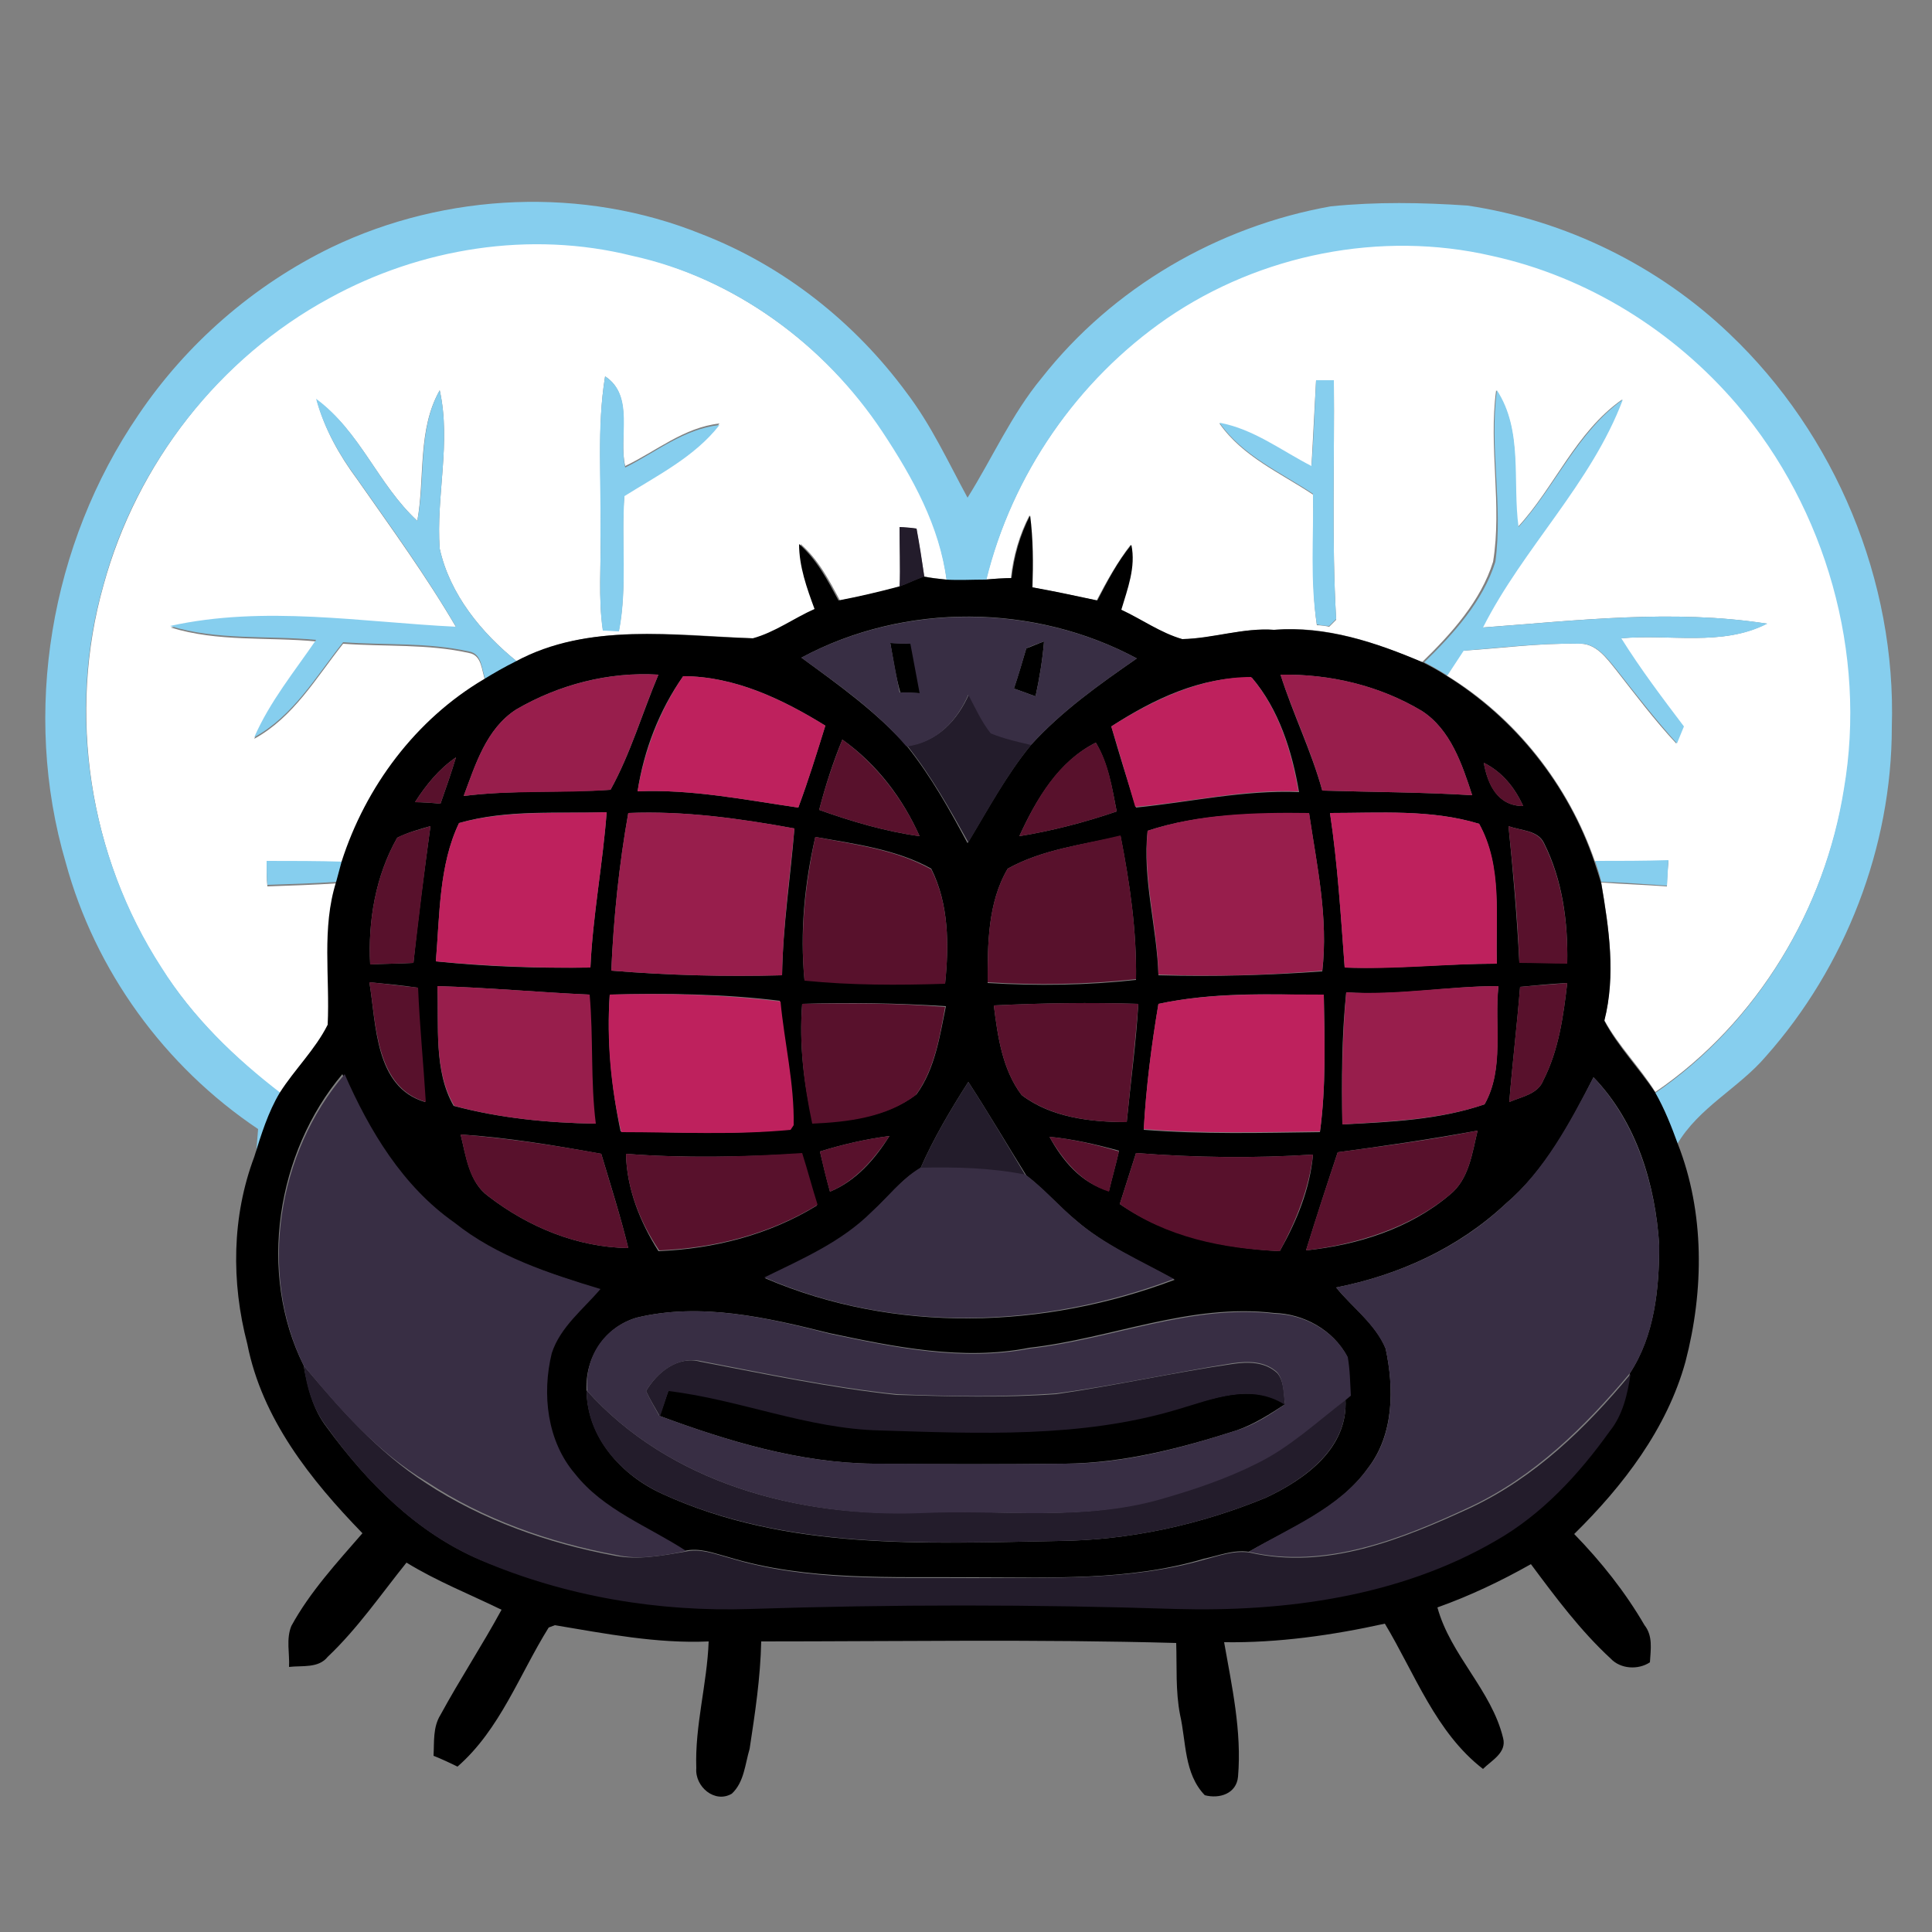 <?xml version="1.0" encoding="utf-8"?>
<!-- Generator: Adobe Illustrator 26.0.3, SVG Export Plug-In . SVG Version: 6.00 Build 0)  -->
<svg version="1.1" id="Layer_1" xmlns="http://www.w3.org/2000/svg" xmlns:xlink="http://www.w3.org/1999/xlink" x="0px" y="0px"
	 viewBox="0 0 250 250" style="enable-background:new 0 0 250 250;" xml:space="preserve">
<rect x="0" y="0" width="250" height="250" fill="#808080" stroke="none"/>
<style type="text/css">
	.st0{fill:#FFFFFF;}
	.st1{fill:#86CEEE;}
	.st2{fill:#231C2B;}
	.st3{fill:#382E44;}
	.st4{fill:#981E4C;}
	.st5{fill:#BE215D;}
	.st6{fill:#58112C;}
</style>
<g id="_x23_ffffffff">
	<path class="st0" d="M42.6,38.5c11.8-6.5,26.1-8.8,39.2-5.5c13.2,3,24.8,11.5,32.4,22.7c3.9,5.8,7.4,12.2,8.3,19.3
		c-1-0.1-1.9-0.2-2.9-0.4c-0.3-2.1-0.7-4.2-1-6.2c-0.6-0.1-1.6-0.1-2.2-0.2c0,2.6,0.1,5.1,0.1,7.7c-2.6,0.7-5.2,1.3-7.8,1.8
		c-1.4-2.6-2.8-5.3-5.1-7.3c0,2.9,1,5.7,2,8.4c-2.7,1.2-5.1,3-8,3.8c-10.2-0.4-21.3-2.1-30.7,3c-4.6-3.7-8.7-8.7-10-14.6
		c-0.5-6.8,1.5-13.7,0-20.5C54,55.6,55,61.8,54,67.4c-5.1-4.7-7.4-11.6-13-15.6c1,3.7,2.9,7.1,5.2,10.2c4.4,6.3,9,12.6,12.9,19.3
		c-12.3-0.7-24.8-2.9-37-0.1c6.1,1.9,12.5,1.2,18.8,1.8c-2.8,4.1-6,8-8,12.6c5.1-2.8,8-7.9,11.5-12.3c5.4,0.4,11,0,16.3,1.2
		c1.7,0.3,1.6,2.3,2.1,3.6c-8.8,5.2-15.3,14-18.4,23.6c-3.3-0.1-6.6-0.1-9.9-0.1c0,1,0,2.1,0.1,3.1c3-0.1,6-0.2,9.1-0.4
		c-2,6-0.9,12.3-1.1,18.5c-1.5,3.2-4.2,5.8-6.2,8.8c-6-4.6-11.4-9.9-15.5-16.3c-9.4-14.5-12.2-33-7.5-49.6
		C17.7,60,28.4,46.2,42.6,38.5 M78.3,48.7c-1.1,6.7-0.4,13.5-0.6,20.3c0.1,4.1-0.3,8.3,0.3,12.4c0.5,0,1.5,0.1,2.1,0.1
		c1.1-5.7,0.2-11.7,0.7-17.5c4.4-2.7,9.1-5.1,12.3-9.2c-4.6,0.5-8.2,3.6-12.2,5.5C80,56.6,82.1,51.2,78.3,48.7z"/>
	<path class="st0" d="M151.1,41c12-8.4,27.7-11.4,42-8.1c12.4,2.6,23.6,9.7,31.8,19.3c11.6,13.5,16.8,32.2,13.8,49.7
		c-2.5,15.7-11.3,30.4-24.5,39.4c-2-3.2-4.8-6-6.6-9.3c1.5-5.9,0.6-11.9-0.4-17.8c2.8,0.2,5.7,0.3,8.5,0.5c0-1.1,0.1-2.2,0.2-3.3
		c-3.2,0-6.4,0-9.5,0.1c-3.4-9.9-10.2-18.6-19.2-24.1c0.7-1.1,1.4-2.1,2.1-3.2c4.9-0.3,9.8-1,14.8-0.9c2.4-0.2,3.8,1.9,5.1,3.5
		c2.5,3.2,4.9,6.4,7.7,9.4c0.2-0.6,0.7-1.7,0.9-2.2c-2.8-3.7-5.6-7.4-8.1-11.4c6.3-0.6,13.1,1.1,18.9-1.9
		c-12.2-1.9-24.6-0.4-36.8,0.5c5.2-10.3,14-18.6,18.1-29.5c-6,4.2-8.7,11.3-13.5,16.5c-0.8-5.9,0.7-12.5-2.8-17.7
		c-1,7.4,0.8,14.9-0.4,22.2c-1.6,5.1-5.4,9.3-9.2,13c-6-2.6-12.5-4.8-19.2-4.2c-4-0.3-7.9,1.2-11.9,1.2c-2.8-0.8-5.3-2.6-7.9-3.8
		c0.8-2.7,1.8-5.5,1.3-8.4c-1.7,2.2-3.1,4.7-4.4,7.2c-2.8-0.6-5.6-1.2-8.4-1.7c0.1-3.1,0.1-6.2-0.3-9.3c-1.3,2.5-2.1,5.3-2.4,8.1
		c-0.8,0-2.4,0.1-3.2,0.2C131,61.3,139.5,49,151.1,41 M170.3,49.2c-0.2,3.7-0.4,7.5-0.6,11.2c-3.9-2-7.5-4.8-11.9-5.6
		c3,4.3,7.9,6.4,12.1,9.2c0.2,5.6-0.3,11.3,0.5,16.9c0.4,0,1.2,0.1,1.6,0.2c0.2-0.2,0.7-0.7,0.9-0.9c-0.6-10.3-0.2-20.6-0.3-30.9
		C172,49.3,170.9,49.2,170.3,49.2z"/>
</g>
<g id="_x23_86ceeeff">
	<path class="st1" d="M42.9,32c14.8-7.1,32.6-7.9,47.9-1.7c10.6,4.1,19.8,11.4,26.5,20.5c3.2,4.2,5.4,9,7.9,13.6
		c3.2-5.1,5.7-10.8,9.6-15.5c9.2-11.7,22.8-19.6,37.4-22.2c5.9-0.6,11.8-0.5,17.7-0.1c12.7,1.9,24.7,7.8,33.9,16.6
		c13.7,13,21.6,32,21,50.9c0,15.5-6,31-16.3,42.6c-3.5,4.1-8.7,6.6-11.5,11.4c-0.8-2.3-1.7-4.6-2.9-6.6c13.2-9,22-23.7,24.5-39.4
		c3-17.5-2.3-36.2-13.8-49.7c-8.2-9.6-19.4-16.6-31.8-19.3c-14.3-3.3-29.9-0.2-42,8.1c-11.6,8-20.1,20.3-23.4,34
		c-1.7,0.1-3.4,0.1-5.1,0c-0.9-7.1-4.4-13.4-8.3-19.3C106.7,44.6,95.1,36,81.8,33.1c-13.2-3.3-27.4-1-39.2,5.5
		c-14.2,7.7-25,21.5-29.2,37c-4.8,16.6-1.9,35.1,7.5,49.6c4,6.4,9.5,11.7,15.5,16.3c-1.6,2.6-2.5,5.5-3.3,8.3
		c0.1-1.2,0.2-2.5,0.3-3.7c-12.1-8.1-21.1-20.5-24.9-34.5c-5.7-19.4-2-41.2,9.4-57.9C24.1,44.5,32.8,36.9,42.9,32z"/>
	<path class="st1" d="M78.3,48.7c3.9,2.5,1.7,8,2.6,11.8c4-2,7.6-5,12.2-5.5c-3.2,4.1-8,6.5-12.3,9.2c-0.4,5.8,0.4,11.8-0.7,17.5
		c-0.5,0-1.5-0.1-2.1-0.1c-0.6-4.1-0.2-8.3-0.3-12.4C77.8,62.2,77.2,55.4,78.3,48.7z"/>
	<path class="st1" d="M170.3,49.2c0.6,0,1.7,0,2.3,0c0.1,10.3-0.3,20.6,0.3,30.9c-0.2,0.2-0.7,0.7-0.9,0.9c-0.4,0-1.2-0.1-1.6-0.2
		c-0.9-5.6-0.4-11.3-0.5-16.9c-4.2-2.8-9.1-4.9-12.1-9.2c4.4,0.8,8,3.6,11.9,5.6C170,56.7,170.1,53,170.3,49.2z"/>
	<path class="st1" d="M54,67.4c1.1-5.6,0-11.7,2.9-16.9c1.5,6.8-0.5,13.7,0,20.5c1.3,5.9,5.4,10.9,10,14.6c-1.4,0.7-2.8,1.5-4.1,2.3
		c-0.5-1.3-0.4-3.3-2.1-3.6c-5.4-1.2-10.9-0.8-16.3-1.2c-3.5,4.4-6.4,9.5-11.5,12.3c2-4.6,5.2-8.5,8-12.6C34.6,82.2,28.1,82.9,22,81
		c12.2-2.7,24.7-0.5,37,0.1c-3.9-6.7-8.4-12.9-12.9-19.3c-2.3-3.1-4.2-6.5-5.2-10.2C46.6,55.8,48.9,62.7,54,67.4z"/>
	<path class="st1" d="M193.7,50.5c3.4,5.2,2,11.8,2.8,17.7c4.8-5.3,7.6-12.3,13.5-16.5c-4.1,10.9-12.9,19.2-18.1,29.5
		c12.2-0.9,24.6-2.4,36.8-0.5c-5.8,3-12.6,1.3-18.9,1.9c2.5,4,5.3,7.7,8.1,11.4c-0.2,0.5-0.7,1.7-0.9,2.2c-2.7-3-5.2-6.2-7.7-9.4
		c-1.3-1.6-2.8-3.7-5.1-3.5c-4.9-0.1-9.9,0.5-14.8,0.9c-0.7,1.1-1.4,2.1-2.1,3.2c-1-0.6-2-1.2-3-1.7c3.8-3.7,7.6-7.9,9.2-13
		C194.5,65.3,192.7,57.9,193.7,50.5z"/>
	<path class="st1" d="M34.5,111.4c3.3,0,6.6,0,9.9,0.1c-0.2,0.7-0.5,1.9-0.7,2.6c-3,0.2-6,0.3-9.1,0.4
		C34.5,113.5,34.5,112.5,34.5,111.4z"/>
	<path class="st1" d="M206.4,111.4c3.2,0,6.4,0,9.5-0.1c-0.1,1.1-0.1,2.2-0.2,3.3c-2.8-0.2-5.7-0.4-8.5-0.5
		C207,113.2,206.7,112.3,206.4,111.4z"/>
</g>
<g id="_x23_000000ff">
	<path d="M130.9,74.8c0.3-2.8,1.1-5.6,2.4-8.1c0.4,3.1,0.4,6.2,0.3,9.3c2.8,0.5,5.6,1.1,8.4,1.7c1.3-2.5,2.6-5,4.4-7.2
		c0.6,2.9-0.5,5.7-1.3,8.4c2.6,1.2,5.1,3,7.9,3.8c4-0.1,7.9-1.5,11.9-1.2c6.7-0.5,13.1,1.6,19.2,4.2c1,0.5,2.1,1.1,3,1.7
		c8.9,5.5,15.8,14.1,19.2,24.1c0.3,0.9,0.6,1.8,0.9,2.8c1,5.9,1.9,11.9,0.4,17.8c1.8,3.4,4.5,6.1,6.6,9.3c1.2,2.1,2.1,4.4,2.9,6.6
		c3.5,8.9,3.4,19,1,28.2c-2.4,8.7-8.1,16.1-14.4,22.3c3.5,3.6,6.6,7.5,9.1,11.8c1.1,1.4,0.8,3.1,0.7,4.8c-1.5,1-3.8,0.9-5.1-0.5
		c-3.9-3.6-7.1-7.9-10.3-12.2c-3.9,2.2-7.9,4.1-12.1,5.6c1.7,6.2,7,10.7,8.5,16.9c0.5,1.9-1.5,2.9-2.6,4
		c-6.1-4.7-8.8-12.3-12.7-18.8c-6.8,1.5-13.8,2.5-20.8,2.4c1,5.7,2.3,11.5,1.8,17.4c-0.2,2.2-2.4,2.9-4.3,2.4
		c-2.7-2.8-2.4-6.9-3.2-10.4c-0.6-3.1-0.4-6.2-0.5-9.3c-17.9-0.5-35.8-0.2-53.7-0.2c-0.1,4.7-0.8,9.3-1.5,13.9
		c-0.6,2-0.7,4.3-2.3,5.8c-2.2,1.3-4.8-0.9-4.6-3.3c-0.2-5.5,1.4-10.9,1.6-16.4c-6.7,0.3-13.3-1-19.9-2.1l-0.8,0.3
		c-3.8,6.1-6.3,13.2-11.8,18c-0.8-0.4-2.3-1.1-3.1-1.4c0.1-1.8-0.1-3.7,0.9-5.3c2.5-4.6,5.4-9,7.9-13.6c-4.1-2-8.4-3.7-12.3-6.1
		c-3.3,4.1-6.3,8.5-10.2,12.2c-1.2,1.5-3.3,1.1-5,1.3c0.1-1.7-0.4-3.6,0.3-5.3c2.4-4.4,5.9-8.2,9.2-12c-6.7-6.9-13-14.8-14.9-24.5
		c-2.1-8-2-16.5,0.9-24.2c0.9-2.9,1.8-5.8,3.3-8.3c1.9-3,4.6-5.6,6.2-8.8c0.3-6.2-0.8-12.5,1.1-18.5c0.2-0.7,0.5-1.9,0.7-2.6
		c3.1-9.7,9.6-18.4,18.4-23.6c1.3-0.8,2.7-1.6,4.1-2.3c9.4-5.1,20.5-3.3,30.7-3c2.9-0.8,5.3-2.6,8-3.8c-1-2.7-2-5.5-2-8.4
		c2.3,2,3.7,4.7,5.1,7.3c2.6-0.5,5.2-1.1,7.8-1.8c1.1-0.4,2.1-0.9,3.2-1.3c1,0.2,1.9,0.3,2.9,0.4c1.7,0.1,3.4,0,5.1,0
		C128.5,74.9,130.1,74.8,130.9,74.8 M103.7,85.1c4.8,3.5,9.7,7,13.7,11.5c3.1,3.9,5.5,8.2,7.8,12.5c2.6-4.3,5-8.8,8.2-12.7
		c4-4.4,8.8-7.8,13.7-11.2C133.9,78.1,117.1,77.9,103.7,85.1 M66.8,91.8C62.9,94.3,61.5,99,60,103c6.3-0.8,12.7-0.4,19-0.8
		c2.6-4.7,4.1-9.9,6.2-14.9C78.7,86.9,72.3,88.6,66.8,91.8 M88.4,87.5c-3.1,4.4-5.1,9.6-5.9,14.9c7-0.3,13.9,1.1,20.8,2.1
		c1.3-3.5,2.4-7.1,3.5-10.6C101.3,90.5,95.1,87.5,88.4,87.5 M165.7,87.3c1.6,5.1,4,9.9,5.4,15c6.5,0.2,13,0.2,19.4,0.6
		c-1.3-4-2.8-8.5-6.5-10.9C178.5,88.7,172.1,87.2,165.7,87.3 M143.8,94c1,3.5,2.1,7,3.2,10.5c7-0.7,14-2.3,21.1-2
		c-0.9-5.3-2.6-10.7-6.1-14.8C155.4,87.5,149.2,90.5,143.8,94 M109,95.7c-1.2,2.9-2.2,6-3,9.1c4.2,1.5,8.6,2.8,13,3.4
		C116.8,103.3,113.5,98.9,109,95.7 M131.9,108.2c4.3-0.7,8.5-1.8,12.6-3.2c-0.6-3.1-1.1-6.2-2.7-8.9
		C137,98.5,134.1,103.4,131.9,108.2 M53.7,103.8c0.8,0,2.4,0.1,3.3,0.2c0.7-2,1.4-4,2-6C56.8,99.5,55.1,101.6,53.7,103.8 M192,98.7
		c0.5,2.8,1.8,5.6,5.1,5.6C196,101.9,194.4,99.9,192,98.7 M59.4,106.5c-2.6,5.4-2.5,12-3,17.9c6.7,0.7,13.3,0.9,20,0.8
		c0.3-6.7,1.6-13.4,2.1-20.1C72.2,105.3,65.6,104.7,59.4,106.5 M81.3,105.2c-1.2,6.7-1.9,13.6-2.2,20.4c7.3,0.6,14.7,0.8,22.1,0.6
		c0.1-6.4,1.1-12.7,1.6-19C95.7,105.9,88.5,104.9,81.3,105.2 M148.5,107.5c-0.7,6.2,1.2,12.4,1.4,18.7c7.1,0.2,14.2,0,21.2-0.5
		c0.8-6.9-0.7-13.7-1.7-20.4C162.4,105.2,155.2,105.3,148.5,107.5 M172.1,105.2c1,6.6,1.4,13.3,1.9,20c6.6,0.2,13.1-0.5,19.7-0.5
		c-0.2-6,0.7-12.6-2.3-18.1C185.2,104.7,178.6,105.2,172.1,105.2 M51.4,108.4c-2.8,4.9-3.8,10.8-3.5,16.4c1.9-0.1,3.8-0.1,5.6-0.2
		c0.6-5.9,1.4-11.8,2.2-17.7C54.3,107.3,52.8,107.7,51.4,108.4 M195.2,106.9c0.6,5.9,1.1,11.8,1.4,17.6c2.1,0,4.1,0.1,6.2,0.1
		c0.1-5.3-0.6-10.7-3-15.5C199,107.4,196.8,107.5,195.2,106.9 M105.5,108.3c-1.4,6.1-2,12.3-1.4,18.5c6,0.6,12.1,0.6,18.2,0.4
		c0.5-4.9,0.5-10.2-1.8-14.8C116,109.9,110.6,109.2,105.5,108.3 M130.4,112.4c-2.6,4.4-2.6,9.8-2.6,14.8c6.4,0.4,12.9,0.3,19.2-0.4
		c0.1-6.3-0.8-12.5-2-18.6C140.1,109.3,134.9,109.9,130.4,112.4 M47.8,127.1c0.9,5.5,0.7,13.6,7.2,15.5c-0.3-4.9-0.8-9.9-1-14.8
		C52,127.5,49.9,127.3,47.8,127.1 M196.7,127.7c-0.4,5-1,9.9-1.4,14.9c1.6-0.7,3.7-1,4.4-2.8c2-3.9,2.6-8.3,3.1-12.6
		C200.8,127.3,198.8,127.5,196.7,127.7 M56.6,127.6c0.2,5.1-0.5,11,2.1,15.5c6,1.6,12.2,2.2,18.3,2.3c-0.8-5.6-0.3-11.2-0.8-16.7
		C69.7,128.4,63.2,127.8,56.6,127.6 M174.2,128.4c-0.6,5.7-0.6,11.4-0.5,17.1c6.2-0.3,12.6-0.6,18.4-2.6c2.6-4.6,1.2-10.2,1.8-15.3
		C187.3,127.6,180.8,128.9,174.2,128.4 M78.9,128.7c-0.4,5.9,0.2,11.9,1.4,17.7c7.3,0.1,14.6,0.5,21.9-0.3l0.4-0.6
		c0.1-5.4-1.2-10.7-1.7-16C93.6,128.6,86.2,128.5,78.9,128.7 M149.9,129.9c-0.9,5.4-1.6,10.8-1.9,16.3c7.6,0.6,15.2,0.4,22.8,0.3
		c0.8-5.9,0.6-11.8,0.5-17.7C164.1,128.6,156.9,128.4,149.9,129.9 M103.8,129.9c-0.4,5.2,0.2,10.3,1.4,15.4
		c4.6-0.2,9.6-0.8,13.4-3.7c2.4-3.3,3-7.5,3.8-11.4C116.1,129.8,109.9,129.7,103.8,129.9 M128.6,130.1c0.5,4,1.1,8.3,3.6,11.6
		c3.8,2.9,8.9,3.5,13.6,3.5c0.5-5.1,1.2-10.2,1.5-15.3C141.1,129.7,134.9,129.8,128.6,130.1 M39.3,176.7c0.5,2.8,1.2,5.7,3,8
		c5.2,7.1,11.6,13.6,19.8,17.1c11,4.6,23,6.7,34.9,6.3c18.3-0.6,36.7-0.7,55,0c14.1,0.4,28.9-1.6,41.4-8.8c6-3.4,10.8-8.6,14.8-14.2
		c1.7-2.1,2.3-4.8,2.7-7.4c3.2-4.9,3.8-10.9,3.8-16.6c-0.5-7.8-2.9-15.9-8.5-21.7c-3,5.9-6.2,12-11.4,16.4
		c-6.1,5.7-13.8,9.2-21.9,10.8c2.1,2.6,5.1,4.7,6.4,7.9c1.1,5.1,1.1,11.1-2.3,15.5c-3.8,5.3-10,7.7-15.4,10.8
		c-2-0.3-3.9,0.5-5.8,0.9c-9.7,2.9-19.9,2.4-29.9,2.4c-10.6-0.1-21.4,0.5-31.6-2.6c-1.9-0.5-3.8-1.3-5.8-0.8
		c-4.9-3.2-10.7-5.3-14.4-10c-3.6-4.3-4.3-10.4-3-15.6c1.2-3.4,4.1-5.6,6.3-8.3c-6.6-2.1-13.4-4.2-18.9-8.6
		c-6.6-4.8-10.9-11.9-14.2-19.2C35.8,149.1,33.3,164.7,39.3,176.7 M125.3,140c-2.3,3.6-4.5,7.3-6.2,11.2c-2.5,1.4-4.2,3.8-6.3,5.7
		c-3.9,3.9-9,6.1-13.8,8.5c16.8,7.2,36.1,6.6,53,0.2c-4.4-2.4-9-4.4-12.8-7.7c-2.2-1.8-4.1-4-6.4-5.8
		C130.3,148.1,127.9,144,125.3,140 M173.1,149.1c-1.4,4.2-2.8,8.5-4.1,12.7c6.7-0.7,13.4-2.8,18.6-7.2c2.5-2,2.9-5.4,3.6-8.3
		C185.2,147.4,179.1,148.3,173.1,149.1 M59.6,146.8c0.7,2.8,1.1,6.2,3.6,8c5.2,4,11.5,6.6,18.1,6.7c-1-4.1-2.3-8.2-3.5-12.2
		C71.7,148.2,65.7,147.2,59.6,146.8 M106.1,149c0.4,1.7,0.8,3.4,1.3,5.2c3.4-1.4,5.8-4.2,7.7-7.2C112,147.4,109,148.1,106.1,149
		 M135.8,147.1c1.7,3.1,4.1,6,7.7,7c0.4-1.7,0.9-3.4,1.3-5.2C141.9,148.1,138.9,147.4,135.8,147.1 M81,149.3
		c0.1,4.5,1.8,8.8,4.2,12.6c7.2-0.3,14.3-2.1,20.5-5.9c-0.7-2.2-1.3-4.5-2-6.7C96.2,149.7,88.6,149.9,81,149.3 M147,149.2
		c-0.7,2.2-1.4,4.4-2.1,6.6c6.1,4.2,13.4,5.7,20.7,6.1c2.2-3.9,3.9-8,4.3-12.5C162.3,149.9,154.7,149.8,147,149.2 M82.4,170.5
		c-4.1,1.2-6.7,5.1-6.5,9.4c0.1,6.1,4.5,11,9.8,13.4c16.1,7.4,34.1,6.4,51.3,6.1c9.2-0.1,18.3-2.1,26.8-5.6
		c5.1-2.4,10.7-6.4,10.3-12.8l0.6-0.5c-0.1-1.7-0.1-3.3-0.4-5c-1.8-3.4-5.6-5.5-9.4-5.6c-10.9-1.3-21.1,3.3-31.7,4.5
		c-8.6,1.7-17.4-0.1-25.9-1.9C99.3,170.5,90.7,168.5,82.4,170.5z"/>
	<path d="M115.2,83.2c0.7,0,2,0.1,2.7,0.1c0.4,2.1,0.8,4.3,1.2,6.4c-0.7,0-2-0.1-2.6-0.1C115.9,87.5,115.6,85.4,115.2,83.2z"/>
	<path d="M132.8,83.9c0.6-0.2,1.7-0.7,2.3-0.9c-0.2,2.4-0.6,4.8-1.1,7.1c-0.9-0.3-1.9-0.7-2.8-1C131.8,87.3,132.3,85.6,132.8,83.9z"
		/>
	<path d="M86.5,179.9c9.3,1.1,18,4.9,27.4,5.1c12.8,0.4,26,1,38.4-2.7c4.6-1.3,9.6-3.4,14-0.6c-2,1.3-4,2.6-6.3,3.4
		c-7.2,2.3-14.5,4.2-22.1,4.3c-8.3,0.1-16.6,0.1-24.9,0c-9.5-0.1-18.8-2.9-27.7-6.2C85.7,182.4,86.2,180.7,86.5,179.9z"/>
</g>
<g id="_x23_231c2bff">
	<path class="st2" d="M116.4,68.2c0.6,0,1.6,0.1,2.2,0.2c0.4,2.1,0.7,4.1,1,6.2c-1.1,0.4-2.1,0.9-3.2,1.3
		C116.5,73.3,116.4,70.8,116.4,68.2z"/>
	<path class="st2" d="M117.4,96.5c3.9-0.5,6.5-3.3,8-6.7c0.9,1.7,1.6,3.5,2.9,5c1.6,0.7,3.4,1.1,5.2,1.5c-3.2,3.9-5.6,8.4-8.2,12.7
		C122.9,104.7,120.5,100.4,117.4,96.5z"/>
	<path class="st2" d="M125.3,140c2.6,4,5,8.1,7.4,12.1c-4.5-0.9-9.1-1-13.6-0.9C120.8,147.3,123,143.6,125.3,140z"/>
	<path class="st2" d="M83.6,180c1.4-2.4,4.1-4.6,7-3.8c8.4,1.6,16.9,3.4,25.4,4.3c6.9,0.2,13.8,0.4,20.7-0.1
		c7.6-1.1,15.2-2.8,22.8-3.9c2-0.3,4.2-0.3,5.8,1.2c0.9,1.1,0.8,2.7,1,4.1c-4.5-2.9-9.5-0.7-14,0.6c-12.4,3.7-25.6,3.1-38.4,2.7
		c-9.4-0.2-18.2-4-27.4-5.1c-0.3,0.8-0.8,2.5-1.1,3.3C84.8,182.2,84.1,181.1,83.6,180z"/>
	<path class="st2" d="M39.3,176.7c4.7,5.6,9.6,11.2,15.8,15.2c7.3,4.8,15.8,7.8,24.4,9.4c3,0.6,6.1,0,9.1-0.5c2-0.5,3.9,0.3,5.8,0.8
		c10.2,3.1,21,2.5,31.6,2.6c10-0.1,20.2,0.4,29.9-2.4c1.9-0.5,3.8-1.2,5.8-0.9c9.9,2.3,19.7-1.7,28.6-5.8
		c8.3-3.9,14.9-10.3,20.7-17.3c-0.4,2.6-1,5.3-2.7,7.4c-4,5.6-8.8,10.8-14.8,14.2c-12.4,7.2-27.2,9.2-41.4,8.8
		c-18.3-0.6-36.7-0.6-55,0c-11.9,0.4-23.9-1.6-34.9-6.3c-8.2-3.5-14.7-10-19.8-17.1C40.5,182.4,39.7,179.6,39.3,176.7z"/>
	<path class="st2" d="M75.9,179.9c10.7,12,27.5,16.5,43.1,15.8c10.3-0.4,21,1.2,31.1-1.8c4.2-1.2,8.5-2.6,12.4-4.6
		c4.3-2.1,7.9-5.4,11.6-8.3c0.4,6.3-5.2,10.4-10.3,12.8c-8.5,3.5-17.6,5.5-26.8,5.6c-17.2,0.3-35.3,1.2-51.3-6.1
		C80.3,190.8,75.9,186,75.9,179.9z"/>
</g>
<g id="_x23_382e44ff">
	<path class="st3" d="M103.7,85.1c13.3-7.1,30.1-7,43.4,0.1c-4.9,3.4-9.7,6.8-13.7,11.2c-1.7-0.4-3.5-0.8-5.2-1.5
		c-1.2-1.5-2-3.3-2.9-5c-1.5,3.4-4.1,6.2-8,6.7C113.4,92,108.5,88.6,103.7,85.1 M115.2,83.2c0.4,2.1,0.8,4.3,1.2,6.4
		c0.7,0,2,0,2.6,0.1c-0.4-2.1-0.8-4.3-1.2-6.4C117.2,83.3,115.8,83.3,115.2,83.2 M132.8,83.9c-0.5,1.7-1,3.5-1.6,5.2
		c0.9,0.3,1.9,0.7,2.8,1c0.5-2.3,0.9-4.7,1.1-7.1C134.5,83.2,133.4,83.6,132.8,83.9z"/>
	<path class="st3" d="M39.3,176.7c-5.9-12-3.4-27.6,5.3-37.7c3.2,7.3,7.5,14.5,14.2,19.2c5.5,4.4,12.3,6.6,18.9,8.6
		c-2.2,2.6-5.2,4.9-6.3,8.3c-1.3,5.3-0.6,11.4,3,15.6c3.7,4.7,9.5,6.8,14.4,10c-3,0.6-6.1,1.2-9.1,0.5c-8.6-1.6-17.1-4.6-24.4-9.4
		C48.8,187.9,43.9,182.3,39.3,176.7z"/>
	<path class="st3" d="M194.8,155.8c5.1-4.4,8.3-10.5,11.4-16.4c5.5,5.8,8,13.9,8.5,21.7c0,5.7-0.6,11.8-3.8,16.6
		c-5.8,6.9-12.4,13.4-20.7,17.3c-8.8,4.1-18.7,8.1-28.6,5.8c5.4-3.2,11.6-5.6,15.4-10.8c3.4-4.3,3.4-10.3,2.3-15.5
		c-1.4-3.2-4.3-5.3-6.4-7.9C181,165,188.8,161.5,194.8,155.8z"/>
	<path class="st3" d="M112.8,156.8c2.1-1.9,3.8-4.2,6.3-5.7c4.6-0.1,9.1,0,13.6,0.9c2.3,1.7,4.2,3.9,6.4,5.8
		c3.8,3.3,8.5,5.3,12.8,7.7c-16.9,6.4-36.2,7.1-53-0.2C103.8,162.9,108.9,160.7,112.8,156.8z"/>
	<path class="st3" d="M82.4,170.5c8.3-2,16.9,0,25,2.1c8.5,1.8,17.2,3.6,25.9,1.9c10.6-1.2,20.9-5.8,31.7-4.5
		c3.8,0.1,7.6,2.2,9.4,5.6c0.3,1.7,0.3,3.3,0.4,5l-0.6,0.5c-3.8,2.9-7.3,6.2-11.6,8.3c-4,2-8.2,3.4-12.4,4.6
		c-10.1,2.9-20.7,1.3-31.1,1.8c-15.6,0.6-32.5-3.9-43.1-15.8C75.6,175.6,78.2,171.7,82.4,170.5 M83.6,180c0.5,1.1,1.1,2.1,1.7,3.2
		c8.9,3.3,18.1,6.1,27.7,6.2c8.3,0,16.6,0.1,24.9,0c7.6,0,14.9-2,22.1-4.3c2.3-0.7,4.3-2,6.3-3.4c-0.3-1.4-0.1-2.9-1-4.1
		c-1.6-1.5-3.8-1.5-5.8-1.2c-7.6,1.2-15.2,2.9-22.8,3.9c-6.9,0.5-13.8,0.4-20.7,0.1c-8.6-0.9-17-2.7-25.4-4.3
		C87.7,175.5,85,177.6,83.6,180z"/>
</g>
<g id="_x23_981e4cff">
	<path class="st4" d="M66.8,91.8c5.5-3.2,12-4.9,18.4-4.5c-2.1,4.9-3.6,10.2-6.2,14.9c-6.3,0.5-12.7,0-19,0.8
		C61.5,99,62.9,94.3,66.8,91.8z"/>
	<path class="st4" d="M165.7,87.3c6.4-0.1,12.8,1.4,18.3,4.7c3.7,2.4,5.2,6.9,6.5,10.9c-6.5-0.4-12.9-0.4-19.4-0.6
		C169.7,97.1,167.3,92.3,165.7,87.3z"/>
	<path class="st4" d="M81.3,105.2c7.2-0.3,14.4,0.7,21.5,2c-0.6,6.3-1.5,12.6-1.6,19c-7.4,0.2-14.7,0-22.1-0.6
		C79.4,118.8,80.1,111.9,81.3,105.2z"/>
	<path class="st4" d="M148.5,107.5c6.6-2.2,13.9-2.4,20.9-2.3c1,6.8,2.5,13.5,1.7,20.4c-7.1,0.6-14.1,0.8-21.2,0.5
		C149.8,120,147.9,113.8,148.5,107.5z"/>
	<path class="st4" d="M56.6,127.6c6.6,0.2,13.1,0.8,19.7,1.1c0.5,5.6,0.1,11.2,0.8,16.7c-6.2-0.1-12.4-0.7-18.3-2.3
		C56.1,138.6,56.8,132.7,56.6,127.6z"/>
	<path class="st4" d="M174.2,128.4c6.6,0.4,13.1-0.8,19.7-0.8c-0.5,5,0.8,10.7-1.8,15.3c-5.9,2-12.3,2.2-18.4,2.6
		C173.6,139.8,173.7,134.1,174.2,128.4z"/>
</g>
<g id="_x23_be215dff">
	<path class="st5" d="M88.4,87.5c6.6,0,12.9,3,18.4,6.4c-1.1,3.6-2.2,7.1-3.5,10.6c-6.9-1-13.8-2.4-20.8-2.1
		C83.4,97.1,85.4,91.9,88.4,87.5z"/>
	<path class="st5" d="M143.8,94c5.4-3.4,11.6-6.4,18.1-6.4c3.5,4.1,5.2,9.5,6.1,14.8c-7.1-0.3-14,1.4-21.1,2
		C145.9,101,144.9,97.5,143.8,94z"/>
	<path class="st5" d="M59.4,106.5c6.2-1.7,12.8-1.2,19.1-1.4c-0.5,6.7-1.8,13.4-2.1,20.1c-6.7,0.1-13.4-0.2-20-0.8
		C56.9,118.4,56.8,111.9,59.4,106.5z"/>
	<path class="st5" d="M172.1,105.2c6.4,0,13-0.5,19.3,1.4c3.1,5.5,2.1,12.1,2.3,18.1c-6.6,0-13.1,0.8-19.7,0.5
		C173.5,118.6,173.1,111.9,172.1,105.2z"/>
	<path class="st5" d="M78.9,128.7c7.4-0.2,14.7,0,22.1,0.9c0.5,5.3,1.8,10.6,1.7,16l-0.4,0.6c-7.3,0.7-14.6,0.3-21.9,0.3
		C79,140.6,78.5,134.6,78.9,128.7z"/>
	<path class="st5" d="M149.9,129.9c7-1.5,14.2-1.2,21.4-1.2c0.1,5.9,0.3,11.9-0.5,17.7c-7.6,0.1-15.2,0.3-22.8-0.3
		C148.3,140.7,149,135.2,149.9,129.9z"/>
</g>
<g id="_x23_58112cff">
	<path class="st6" d="M109,95.7c4.4,3.2,7.8,7.6,10,12.5c-4.4-0.6-8.8-1.9-13-3.4C106.8,101.7,107.8,98.7,109,95.7z"/>
	<path class="st6" d="M131.9,108.2c2.2-4.8,5-9.7,9.9-12.1c1.7,2.7,2.1,5.9,2.7,8.9C140.4,106.4,136.2,107.5,131.9,108.2z"/>
	<path class="st6" d="M53.7,103.8c1.4-2.2,3.1-4.3,5.3-5.8c-0.6,2-1.3,4-2,6C56.2,103.9,54.6,103.8,53.7,103.8z"/>
	<path class="st6" d="M192,98.7c2.4,1.2,4,3.2,5.1,5.6C193.8,104.3,192.5,101.6,192,98.7z"/>
	<path class="st6" d="M51.4,108.4c1.3-0.7,2.8-1,4.3-1.5c-0.8,5.9-1.5,11.8-2.2,17.7c-1.9,0.1-3.7,0.1-5.6,0.2
		C47.6,119.2,48.6,113.3,51.4,108.4z"/>
	<path class="st6" d="M195.2,106.9c1.5,0.6,3.8,0.5,4.6,2.3c2.4,4.8,3.1,10.2,3,15.5c-2.1,0-4.1-0.1-6.2-0.1
		C196.4,118.7,195.8,112.8,195.2,106.9z"/>
	<path class="st6" d="M105.5,108.3c5.1,1,10.4,1.6,15,4.2c2.3,4.5,2.3,9.8,1.8,14.8c-6.1,0.2-12.1,0.2-18.2-0.4
		C103.5,120.6,104.2,114.4,105.5,108.3z"/>
	<path class="st6" d="M130.4,112.4c4.5-2.5,9.7-3.1,14.6-4.3c1.2,6.1,2.1,12.4,2,18.6c-6.4,0.7-12.8,0.8-19.2,0.4
		C127.8,122.2,127.8,116.8,130.4,112.4z"/>
	<path class="st6" d="M47.8,127.1c2.1,0.2,4.2,0.5,6.3,0.7c0.2,4.9,0.7,9.9,1,14.8C48.6,140.7,48.7,132.6,47.8,127.1z"/>
	<path class="st6" d="M196.7,127.7c2.1-0.2,4.1-0.3,6.1-0.5c-0.5,4.3-1.1,8.7-3.1,12.6c-0.7,1.8-2.8,2.1-4.4,2.8
		C195.7,137.6,196.3,132.6,196.7,127.7z"/>
	<path class="st6" d="M103.8,129.9c6.2-0.1,12.3-0.1,18.5,0.4c-0.7,3.9-1.4,8.1-3.8,11.4c-3.8,2.9-8.8,3.5-13.4,3.7
		C104,140.2,103.4,135.1,103.8,129.9z"/>
	<path class="st6" d="M128.6,130.1c6.2-0.3,12.5-0.4,18.7-0.2c-0.4,5.1-1,10.2-1.5,15.3c-4.7,0-9.7-0.6-13.6-3.5
		C129.7,138.4,129.1,134.1,128.6,130.1z"/>
	<path class="st6" d="M173.1,149.1c6-0.8,12.1-1.6,18.1-2.8c-0.7,2.9-1.1,6.3-3.6,8.3c-5.2,4.3-12,6.4-18.6,7.2
		C170.3,157.5,171.7,153.3,173.1,149.1z"/>
	<path class="st6" d="M59.6,146.8c6.1,0.5,12.2,1.4,18.2,2.5c1.2,4.1,2.5,8.1,3.5,12.2c-6.6-0.1-12.9-2.7-18.1-6.7
		C60.6,152.9,60.3,149.6,59.6,146.8z"/>
	<path class="st6" d="M106.1,149c2.9-0.9,5.9-1.6,9-2c-2,3-4.4,5.8-7.7,7.2C106.9,152.5,106.5,150.8,106.1,149z"/>
	<path class="st6" d="M135.8,147.1c3,0.3,6,1,9,1.9c-0.4,1.7-0.9,3.5-1.3,5.2C140,153.1,137.6,150.2,135.8,147.1z"/>
	<path class="st6" d="M81,149.3c7.6,0.6,15.2,0.4,22.8-0.1c0.7,2.2,1.3,4.5,2,6.7c-6.2,3.8-13.3,5.6-20.5,5.9
		C82.8,158.1,81.1,153.8,81,149.3z"/>
	<path class="st6" d="M147,149.2c7.6,0.6,15.3,0.7,22.9,0.2c-0.5,4.4-2.2,8.6-4.3,12.5c-7.3-0.3-14.7-1.8-20.7-6.1
		C145.6,153.6,146.3,151.4,147,149.2z"/>
</g>
</svg>
